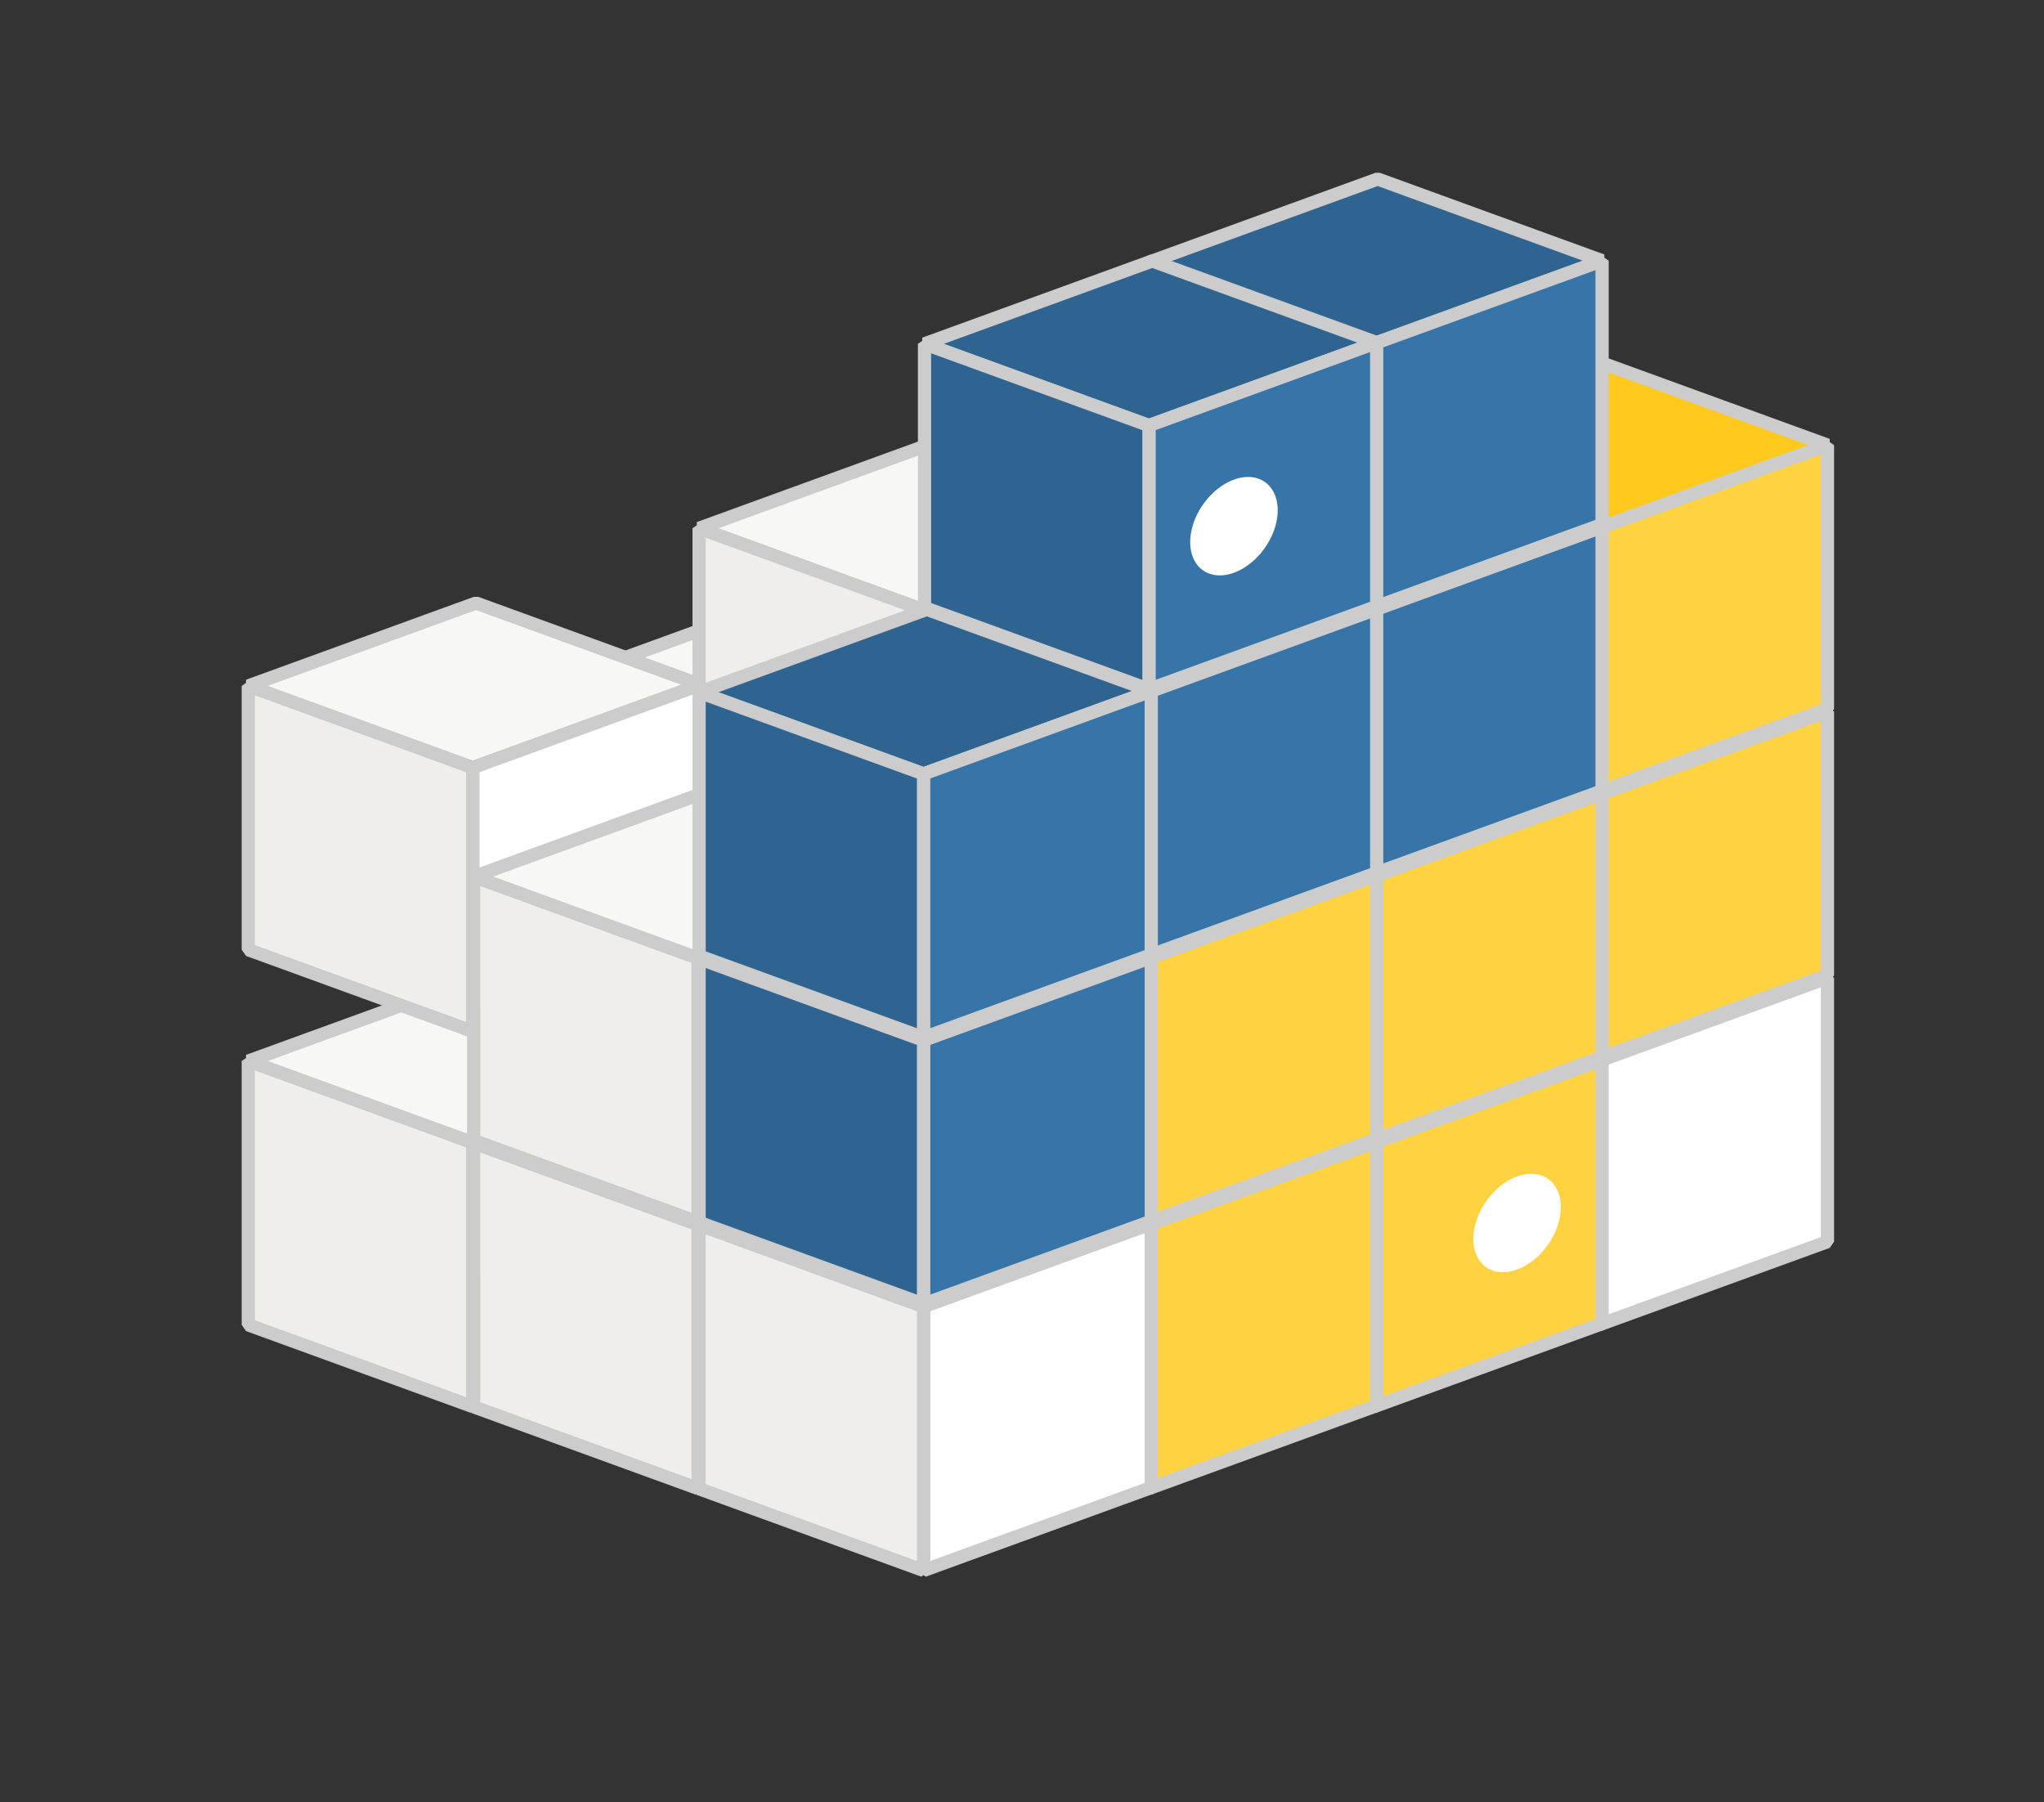 <?xml version="1.0" encoding="UTF-8" standalone="no"?>
<svg
   width="89.525"
   height="78.926"
   viewBox="0 0 83.93 73.993"
   version="1.1"
   id="svg72"
   sodipodi:docname="PyPI.svg"
   inkscape:version="1.2 (dc2aedaf03, 2022-05-15)"
   xmlns:inkscape="http://www.inkscape.org/namespaces/inkscape"
   xmlns:sodipodi="http://sodipodi.sourceforge.net/DTD/sodipodi-0.dtd"
   xmlns="http://www.w3.org/2000/svg"
   xmlns:svg="http://www.w3.org/2000/svg">
  <rect x="0" y="0" width="83.93" height="73.993" fill="#333333" stroke="none"/>
  <defs
     id="defs76" />
  <sodipodi:namedview
     id="namedview74"
     pagecolor="#ffffff"
     bordercolor="#000000"
     borderopacity="0.25"
     inkscape:showpageshadow="2"
     inkscape:pageopacity="0.0"
     inkscape:pagecheckerboard="0"
     inkscape:deskcolor="#d1d1d1"
     showgrid="false"
     inkscape:zoom="5.2621385"
     inkscape:cx="122.95382"
     inkscape:cy="92.072834"
     inkscape:window-width="1444"
     inkscape:window-height="1236"
     inkscape:window-x="981"
     inkscape:window-y="688"
     inkscape:window-maximized="0"
     inkscape:current-layer="svg72" />
  <path
     d="m 19.45,29.265 9.215,3.354 9.352,-3.404 -9.215,-3.354 z m 9.255,-7.573 9.216,3.354 9.351,-3.404 -9.215,-3.354 z"
     fill="#f7f7f4"
     stroke="#cccccc"
     stroke-width="0.543"
     stroke-linejoin="bevel"
     id="path2" />
  <path
     d="m 28.706,21.692 9.216,3.354 v 10.831 l -9.216,-3.354 z"
     fill="#efeeea"
     stroke="#cccccc"
     stroke-width="0.543"
     stroke-linejoin="bevel"
     id="path4" />
  <path
     d="m 10.195,43.569 9.215,3.355 9.352,-3.404 -9.216,-3.354 z"
     fill="#f7f7f4"
     stroke="#cccccc"
     stroke-width="0.543"
     stroke-linejoin="bevel"
     id="path6" />
  <path
     d="m 10.195,43.569 9.215,3.355 v 10.831 l -9.215,-3.354 z"
     fill="#efeeea"
     stroke="#cccccc"
     stroke-width="0.543"
     stroke-linejoin="bevel"
     id="path8" />
  <path
     d="m 10.195,28.165 9.215,3.355 9.352,-3.404 -9.216,-3.354 z"
     fill="#f7f7f4"
     stroke="#cccccc"
     stroke-width="0.543"
     stroke-linejoin="bevel"
     id="path10" />
  <path
     d="m 19.41,31.52 v 10.831 l 9.352,-3.403 V 28.116 Z"
     fill="#ffffff"
     stroke="#cccccc"
     stroke-width="0.543"
     stroke-linejoin="bevel"
     id="path12" />
  <path
     d="m 10.195,28.165 9.215,3.355 v 10.831 l -9.215,-3.354 z"
     fill="#efeeea"
     stroke="#cccccc"
     stroke-width="0.543"
     stroke-linejoin="bevel"
     id="path14" />
  <path
     d="m 19.449,46.935 9.216,3.354 V 61.12 L 19.45,57.766 Z"
     fill="#efeeea"
     stroke="#cccccc"
     stroke-width="0.543"
     stroke-linejoin="bevel"
     id="path20" />
  <path
     d="m 19.449,35.996 9.216,3.354 9.352,-3.404 -9.215,-3.354 z"
     fill="#f7f7f4"
     stroke="#cccccc"
     stroke-width="0.543"
     stroke-linejoin="bevel"
     id="path22" />
  <path
     d="m 19.449,35.996 9.216,3.354 v 10.831 L 19.45,46.828 Z"
     fill="#efeeea"
     stroke="#cccccc"
     stroke-width="0.543"
     stroke-linejoin="bevel"
     id="path24" />
  <path
     d="m 65.688,43.557 v 10.831 l 9.351,-3.403 V 40.154 Z"
     fill="#ffffff"
     stroke="#cccccc"
     stroke-width="0.543"
     stroke-linejoin="bevel"
     id="path26" />
  <path
     d="m 56.432,46.923 v 10.831 l 9.352,-3.403 v -10.831 z"
     fill="#ffd242"
     stroke="#cccccc"
     stroke-width="0.543"
     stroke-linejoin="bevel"
     id="path28" />
  <path
     d="M 64.089,49.564 A 1.55,2.214 35 0 1 62.293,52.129 1.55,2.214 35 0 1 60.498,50.872 1.55,2.214 35 0 1 62.293,48.307 1.55,2.214 35 0 1 64.089,49.565 Z"
     fill="#ffffff"
     id="path30"
     style="stroke-width:0.592" />
  <path
     d="m 47.177,50.289 v 10.831 l 9.352,-3.404 V 46.885 Z"
     fill="#ffd242"
     stroke="#cccccc"
     stroke-width="0.543"
     stroke-linejoin="bevel"
     id="path32" />
  <path
     d="m 37.921,53.655 v 10.831 l 9.351,-3.404 V 50.251 Z"
     fill="#ffffff"
     stroke="#cccccc"
     stroke-width="0.543"
     stroke-linejoin="bevel"
     id="path34" />
  <path
     d="m 28.706,50.3 9.216,3.354 v 10.831 l -9.216,-3.354 z"
     fill="#efeeea"
     stroke="#cccccc"
     stroke-width="0.543"
     stroke-linejoin="bevel"
     id="path36" />
  <path
     d="m 65.688,32.619 v 10.831 l 9.351,-3.404 V 29.215 Z"
     fill="#ffd242"
     stroke="#cccccc"
     stroke-width="0.543"
     stroke-linejoin="bevel"
     id="path38" />
  <path
     d="m 56.473,18.326 9.216,3.354 9.351,-3.404 -9.215,-3.354 z"
     fill="#ffc91d"
     stroke="#cccccc"
     stroke-width="0.543"
     stroke-linejoin="bevel"
     id="path40" />
  <path
     d="m 65.688,21.681 v 10.831 l 9.351,-3.403 V 18.277 Z M 56.432,35.985 v 10.831 l 9.352,-3.403 V 32.581 Z"
     fill="#ffd242"
     stroke="#cccccc"
     stroke-width="0.543"
     stroke-linejoin="bevel"
     id="path42" />
  <path
     d="m 56.432,25.046 v 10.831 l 9.352,-3.403 V 21.642 Z"
     fill="#3775a9"
     stroke="#cccccc"
     stroke-width="0.543"
     stroke-linejoin="bevel"
     id="path44" />
  <path
     d="M 47.217,10.753 56.432,14.108 65.784,10.704 56.569,7.35 Z"
     fill="#2f6491"
     stroke="#cccccc"
     stroke-width="0.543"
     stroke-linejoin="bevel"
     id="path46" />
  <path
     d="m 56.432,14.107 v 10.831 l 9.352,-3.403 v -10.831 z"
     fill="#3775a9"
     stroke="#cccccc"
     stroke-width="0.543"
     stroke-linejoin="bevel"
     id="path48" />
  <path
     d="m 47.177,39.35 v 10.831 l 9.352,-3.404 V 35.946 Z"
     fill="#ffd242"
     stroke="#cccccc"
     stroke-width="0.543"
     stroke-linejoin="bevel"
     id="path50" />
  <path
     d="m 47.177,28.412 v 10.831 l 9.352,-3.404 V 25.008 Z m -9.255,14.304 v 10.831 l 9.351,-3.404 V 39.313 Z"
     fill="#3775a9"
     stroke="#cccccc"
     stroke-width="0.543"
     stroke-linejoin="bevel"
     id="path52" />
  <path
     d="m 28.706,39.362 9.216,3.354 v 10.831 l -9.216,-3.354 z m 0,-10.939 9.216,3.354 9.351,-3.403 -9.215,-3.354 z"
     fill="#2f6491"
     stroke="#cccccc"
     stroke-width="0.543"
     stroke-linejoin="bevel"
     id="path54" />
  <path
     d="m 37.921,31.777 v 10.831 l 9.351,-3.404 V 28.374 Z"
     fill="#3775a9"
     stroke="#cccccc"
     stroke-width="0.543"
     stroke-linejoin="bevel"
     id="path56" />
  <path
     d="m 28.706,28.423 9.216,3.354 v 10.831 l -9.216,-3.354 z m 9.256,-14.304 9.215,3.354 9.352,-3.404 -9.216,-3.354 z"
     fill="#2f6491"
     stroke="#cccccc"
     stroke-width="0.543"
     stroke-linejoin="bevel"
     id="path58" />
  <path
     d="m 47.177,17.473 v 10.831 l 9.352,-3.404 V 14.069 Z"
     fill="#3775a9"
     stroke="#cccccc"
     stroke-width="0.543"
     stroke-linejoin="bevel"
     id="path60" />
  <path
     d="m 37.962,14.119 9.215,3.354 v 10.831 l -9.215,-3.354 z"
     fill="#2f6491"
     stroke="#cccccc"
     stroke-width="0.543"
     stroke-linejoin="bevel"
     id="path62" />
  <path
     d="m 52.464,20.952 a 1.55,2.214 35 0 1 -1.796,2.565 1.55,2.214 35 0 1 -1.796,-1.258 1.55,2.214 35 0 1 1.796,-2.565 1.55,2.214 35 0 1 1.796,1.258 z"
     fill="#ffffff"
     id="path64"
     style="stroke-width:0.592" />
</svg>
